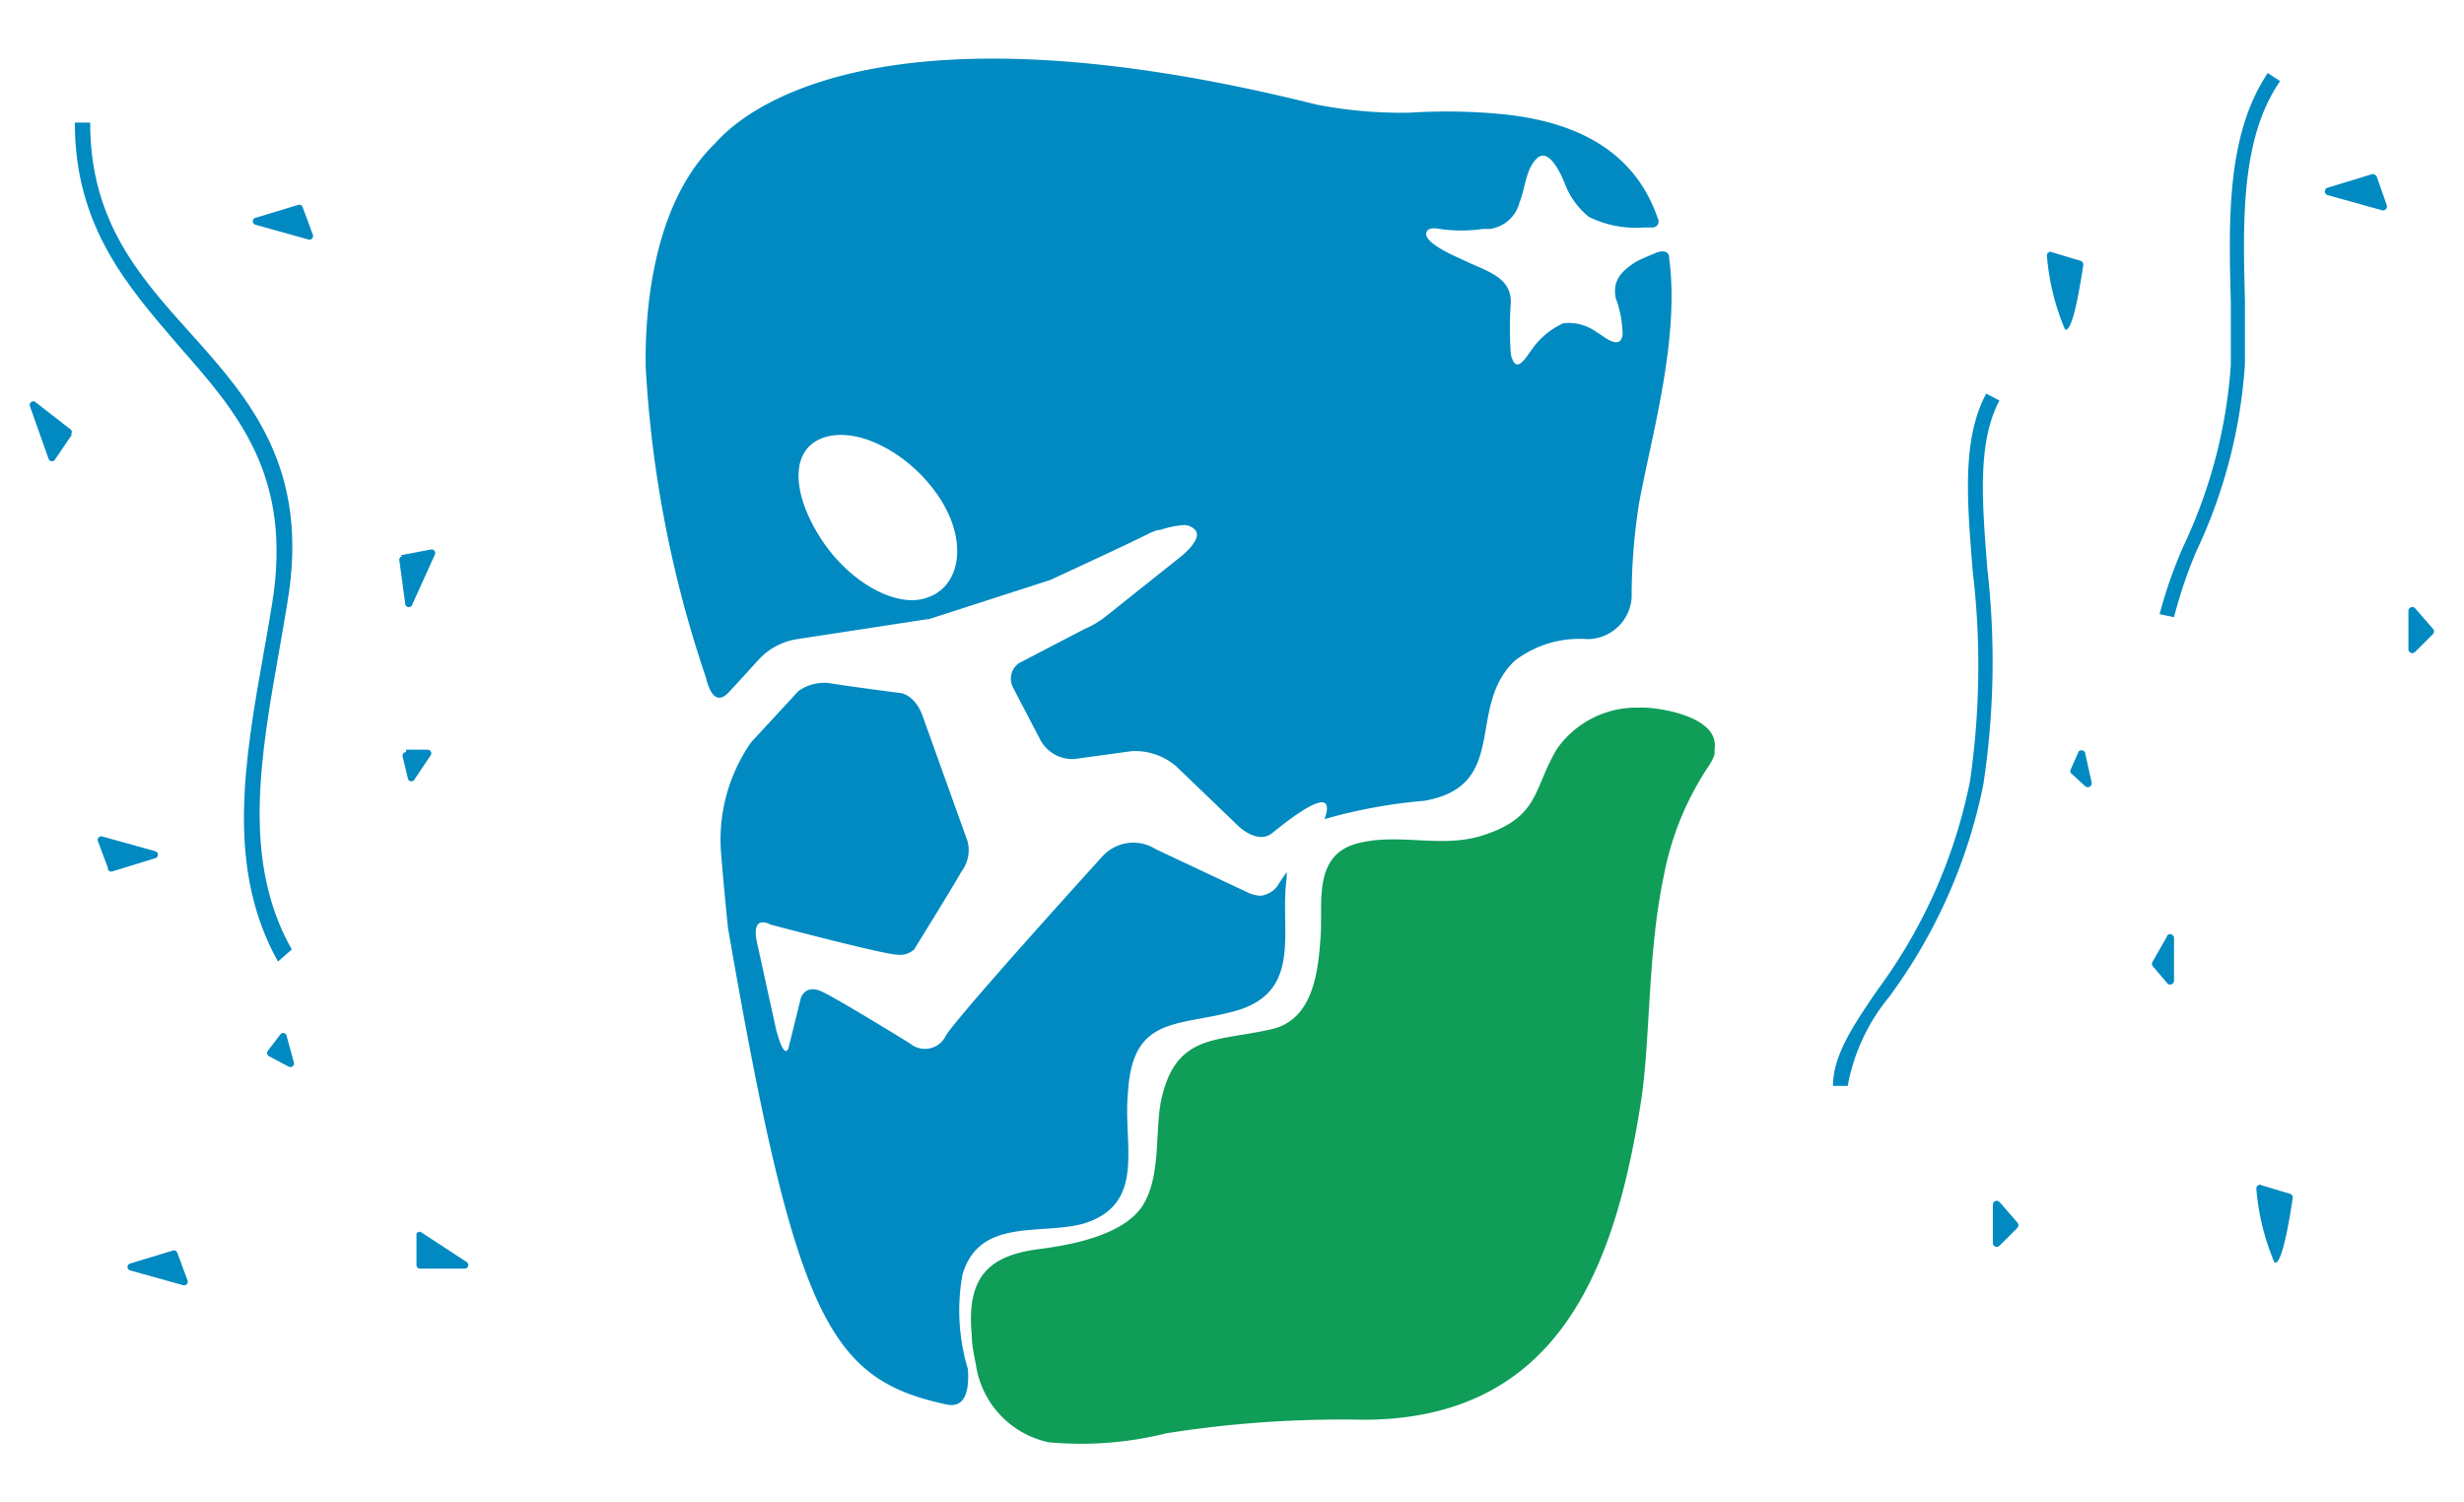 <svg id="Layer_1" data-name="Layer 1" xmlns="http://www.w3.org/2000/svg" viewBox="0 0 82 50"><defs><style>.cls-1{fill:none;}.cls-2{fill:#0f9d58;}.cls-2,.cls-3{fill-rule:evenodd;}.cls-3,.cls-4{fill:#008ac1;}</style></defs><title>login-icon</title><rect class="cls-1" x="-747.02" y="-163.99" width="1440" height="2487"/><rect class="cls-1" x="-747.02" y="-163.99" width="1440" height="2487"/><path class="cls-2" d="M55.38,29.1h0a9.82,9.82,0,0,1,1.46-3.57,1.76,1.76,0,0,0,.22-.42c0-.06,0-.12,0-.18.18-1.14-2.05-1.41-2.47-1.38H54.5a3.23,3.23,0,0,0-2.69,1.38c-.8,1.34-.56,2.28-2.52,2.89-1.33.4-2.68-.08-4,.22-1.63.34-1.26,2-1.34,3.12s-.22,2.8-1.67,3.1c-1.8.41-3.12.14-3.62,2.28-.24,1,0,2.56-.62,3.56s-2.36,1.33-3.46,1.47c-1.64.21-2.43.9-2.24,2.86,0,.34.08.69.14,1h0A3.1,3.1,0,0,0,34.9,48a11.76,11.76,0,0,0,3.92-.3,37.24,37.24,0,0,1,6.54-.45c6.48,0,8.38-5,9.25-10.59C54.93,34.62,54.82,31.72,55.38,29.1Z"/><path class="cls-3" d="M41.95,29.81a1.07,1.07,0,0,1-.41-.1l-3.08-1.45a1.39,1.39,0,0,0-1.79.26S32,33.66,31.48,34.46a.77.77,0,0,1-1.19.27S27.91,33.26,27.35,33s-.7.22-.7.22l-.41,1.66c-.17.43-.43-.7-.43-.7l-.63-2.87c-.17-.91.46-.54.46-.54s3.78,1,4.21,1a.69.69,0,0,0,.57-.17l0,0S31.65,29.62,32,29a1.17,1.17,0,0,0,.2-1l-1.51-4.21c-.28-.72-.76-.73-.76-.73s-1.85-.24-2.36-.33a1.48,1.48,0,0,0-1,.27L25,24.7a5.66,5.66,0,0,0-1,3.73q.1,1.23.23,2.47c2.25,13,3.37,15,7.26,15.84.66.15.77-.52.72-1.18a6.74,6.74,0,0,1-.18-3.14c.57-1.93,2.64-1.29,4.07-1.71,2.07-.67,1.26-2.64,1.44-4.37.15-2.5,1.6-2.18,3.44-2.66,2.44-.6,1.59-2.7,1.84-4.46,0-.07,0-.13,0-.2l-.25.37A.8.8,0,0,1,41.95,29.81ZM55.55,8.6h0c0-.31-.31-.24-.43-.19s-.53.22-.69.31c-.54.35-.76.66-.66,1.2A3.62,3.62,0,0,1,54,11.14c-.09.57-.68,0-.86-.08a1.55,1.55,0,0,0-1.12-.3A2.59,2.59,0,0,0,51,11.6c-.2.26-.55.93-.72.19a11.93,11.93,0,0,1,0-1.73c0-.79-.69-1-1.4-1.32-.28-.14-1.38-.57-1.42-.94,0-.2.2-.23.46-.18a4.89,4.89,0,0,0,1.42,0h0l.23,0a1.18,1.18,0,0,0,1-.89c.19-.44.2-1.12.59-1.47s.79.54.9.81a2.61,2.61,0,0,0,.82,1.15,3.53,3.53,0,0,0,1.83.35H55a.2.2,0,0,0,.17-.3v0C54.54,5.42,53,4.1,50,3.8a19.25,19.25,0,0,0-3.08-.05,14.77,14.77,0,0,1-3.11-.27c-14.53-3.63-19.05.2-20,1.28-2.21,2.12-2.35,6-2.32,7.48a38.63,38.63,0,0,0,2,10.3c.1.43.33,1,.8.46l.14-.15.83-.91a2.2,2.2,0,0,1,1.21-.66l4.37-.67h.06l4.06-1.31h0c.29-.14,2.35-1.08,3.35-1.58l.21-.08h0l.08,0a3.32,3.32,0,0,1,.73-.16.5.5,0,0,1,.47.19c.19.32-.51.86-.51.86h0l-2.51,2a3.13,3.13,0,0,1-.7.41l-2.17,1.13a.63.63,0,0,0-.18.84l.06.12h0l.81,1.55a1.21,1.21,0,0,0,1.16.68L37.65,25a2.1,2.1,0,0,1,1.49.5l2.08,2c.13.12.68.57,1.11.23s2.23-1.82,1.75-.47a17.35,17.35,0,0,1,3.33-.61c2.85-.51,1.36-3.11,3-4.66a3.54,3.54,0,0,1,2.41-.72,1.48,1.48,0,0,0,1.48-1.38c0-.06,0-.11,0-.16a20,20,0,0,1,.24-2.94C54.93,14.6,55.91,11.33,55.55,8.6ZM30.88,19.88c-1,.39-2.62-.47-3.59-2s-1-3,.2-3.34,2.94.68,3.83,2.11S31.94,19.51,30.88,19.88Z"/><path class="cls-4" d="M61.49,36.14H61c0-1,.66-2,1.5-3.22A17.39,17.39,0,0,0,65.56,26a26.76,26.76,0,0,0,.09-7c-.19-2.36-.36-4.39.45-5.9l.44.23c-.74,1.39-.58,3.35-.4,5.63A27.17,27.17,0,0,1,66,26.13a17.81,17.81,0,0,1-3.14,7.06A6.48,6.48,0,0,0,61.49,36.14Z"/><path class="cls-4" d="M72.35,20.54l-.48-.1a15.28,15.28,0,0,1,.8-2.28,16.77,16.77,0,0,0,1.57-6c0-.69,0-1.39,0-2.09-.07-2.74-.15-5.58,1.23-7.64l.41.27C74.57,4.59,74.64,7.35,74.71,10c0,.71,0,1.41,0,2.1a17.14,17.14,0,0,1-1.61,6.23A15.09,15.09,0,0,0,72.35,20.54Z"/><path class="cls-3" d="M72.13,31.14l-.49.86a.13.13,0,0,0,0,.15l.49.58a.13.13,0,0,0,.22-.08V31.21a.13.13,0,0,0-.24-.06"/><path class="cls-3" d="M69.18,25l-.26.59a.13.13,0,0,0,0,.14l.48.44a.13.13,0,0,0,.21-.12l-.22-1a.13.13,0,0,0-.24,0"/><rect class="cls-1" x="79.52" y="19.28" width="0.86" height="1.54"/><path class="cls-3" d="M66.54,40l.6.69a.13.13,0,0,1,0,.17l-.6.6a.13.13,0,0,1-.22-.09V40.08a.13.13,0,0,1,.22-.08"/><path class="cls-3" d="M68.24,8.38l1,.3a.13.13,0,0,1,.09.14c-.07.47-.35,2.31-.61,2.14a7.93,7.93,0,0,1-.6-2.44.13.13,0,0,1,.16-.14"/><path class="cls-3" d="M75.21,39.43l1,.3a.13.13,0,0,1,.09.14c-.07.47-.35,2.31-.61,2.14a7.93,7.93,0,0,1-.6-2.44.13.13,0,0,1,.16-.14"/><path class="cls-3" d="M79.08,5.83l.35,1a.13.13,0,0,1-.15.17l-1.83-.51a.13.13,0,0,1,0-.24l1.48-.45a.13.13,0,0,1,.16.08"/><path class="cls-4" d="M9.25,32c-1.74-3.12-1.12-6.64-.46-10.36.09-.5.18-1,.26-1.51.71-4.3-1.15-6.4-3.11-8.63C4.24,9.52,2.49,7.54,2.49,4.08H3c0,3.27,1.62,5.1,3.33,7,2,2.22,4,4.51,3.23,9-.08.51-.17,1-.26,1.52-.64,3.63-1.25,7.06.41,10Z"/><path class="cls-3" d="M3.59,28.88,3.26,28a.12.12,0,0,1,.15-.16l1.76.49a.12.12,0,0,1,0,.23L3.74,29a.12.12,0,0,1-.15-.07"/><path class="cls-3" d="M13.33,18.48l1-.19a.12.12,0,0,1,.14.17l-.75,1.66a.12.12,0,0,1-.23,0l-.2-1.47a.12.12,0,0,1,.1-.14"/><path class="cls-3" d="M13.86,42.06l0-1A.12.12,0,0,1,14,41l1.53,1a.12.12,0,0,1-.07.22l-1.48,0a.12.12,0,0,1-.12-.12"/><path class="cls-3" d="M10.07,6.89l.34.92a.12.12,0,0,1-.15.16L8.5,7.48a.12.12,0,0,1,0-.23l1.42-.43a.12.12,0,0,1,.15.07"/><path class="cls-3" d="M5.9,41.69l.34.92a.12.12,0,0,1-.15.16l-1.76-.49a.12.12,0,0,1,0-.23l1.42-.43a.12.12,0,0,1,.15.07"/><path class="cls-3" d="M2.39,14.47l-.55.81a.12.12,0,0,1-.22,0L1,13.53a.12.12,0,0,1,.19-.14l1.17.91a.12.12,0,0,1,0,.16"/><path class="cls-3" d="M8.89,35l.43-.56a.12.12,0,0,1,.21,0l.25.92a.12.12,0,0,1-.17.14l-.68-.36a.12.12,0,0,1,0-.18"/><path class="cls-3" d="M13.52,24.95l.7,0a.12.12,0,0,1,.11.19l-.53.79a.12.12,0,0,1-.22,0l-.18-.75a.12.12,0,0,1,.11-.15"/><path class="cls-3" d="M80.37,20.24l.6.69a.13.13,0,0,1,0,.17l-.6.6a.13.13,0,0,1-.22-.09V20.32a.13.13,0,0,1,.22-.08"/></svg>